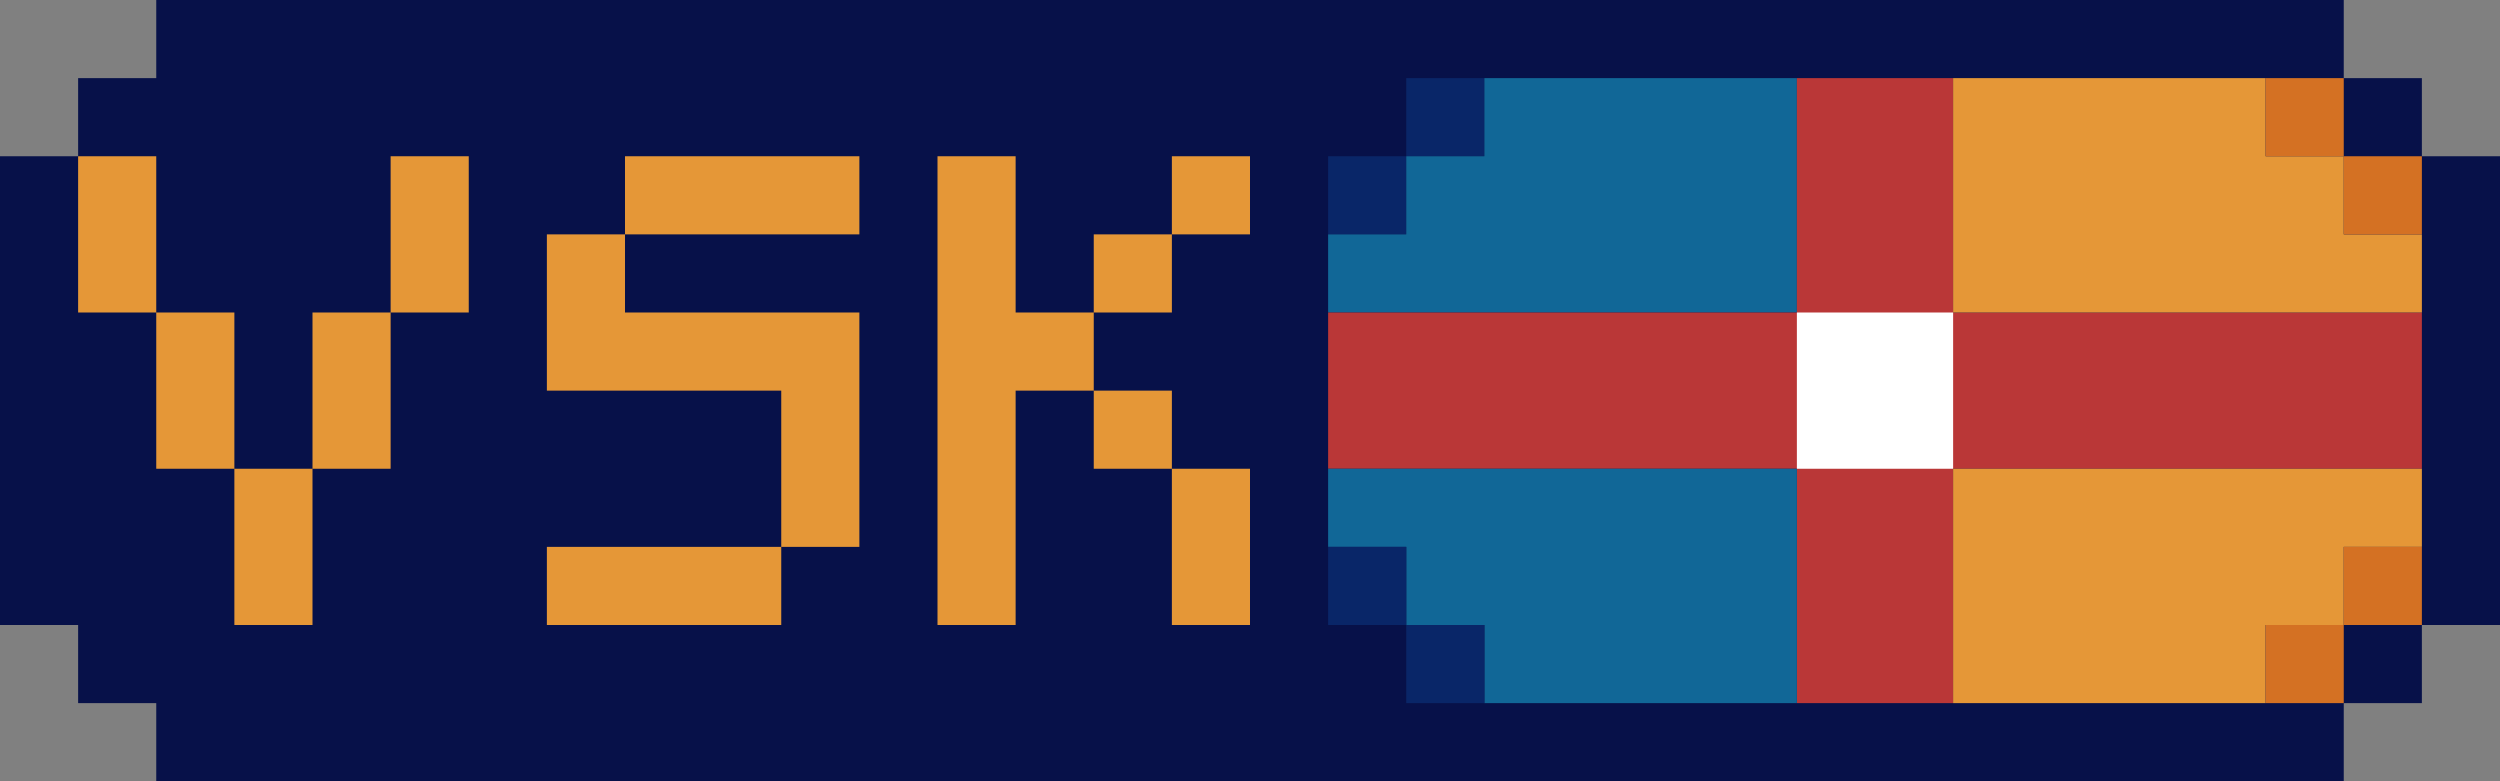 <?xml version="1.0" encoding="UTF-8" standalone="no"?>
<svg
   xmlns:dc="http://purl.org/dc/elements/1.1/"
   xmlns:cc="http://creativecommons.org/ns#"
   xmlns:rdf="http://www.w3.org/1999/02/22-rdf-syntax-ns#"
   xmlns:svg="http://www.w3.org/2000/svg"
   xmlns="http://www.w3.org/2000/svg"
   xmlns:sodipodi="http://sodipodi.sourceforge.net/DTD/sodipodi-0.dtd"
   xmlns:inkscape="http://www.inkscape.org/namespaces/inkscape"
   inkscape:version="1.0 (4035a4fb49, 2020-05-01)"
   sodipodi:docname="vysoka.svg"
   id="svg40"
   version="1.1"
   height="100"
   width="320">
  <rect width="100%" height="100%" fill="#808080" stroke="none"/>
  <defs
     id="defs44" />
  <sodipodi:namedview
     inkscape:current-layer="svg40"
     inkscape:window-maximized="1"
     inkscape:window-y="-8"
     inkscape:window-x="-8"
     inkscape:cy="50"
     inkscape:cx="160"
     inkscape:zoom="3.278125"
     showgrid="false"
     id="namedview42"
     inkscape:window-height="705"
     inkscape:window-width="1366"
     inkscape:pageshadow="2"
     inkscape:pageopacity="0"
     guidetolerance="10"
     gridtolerance="10"
     objecttolerance="10"
     borderopacity="1"
     bordercolor="#666666"
     pagecolor="#ffffff" />
  <path
     id="path4"
     d="M20 0L20 10L10 10L10 20L0 20L0 80L10 80L10 90L20 90L20 100L300 100L300 90L310 90L310 80L320 80L320 20L310 20L310 10L300 10L300 0L20 0z"
     style="fill:#071149; stroke:none;" />
  <path
     id="path8"
     d="M180 10L180 20L170 20L170 30L180 30L180 20L190 20L190 10L180 10z"
     style="fill:#092668; stroke:none;" />
  <path
     id="path10"
     d="M190 10L190 20L180 20L180 30L170 30L170 40L230 40L230 10L190 10z"
     style="fill:#116797; stroke:none;" />
  <path
     id="path12"
     d="M230 10L230 40L170 40L170 60L230 60L230 90L250 90L250 60L310 60L310 40L250 40L250 10L230 10z"
     style="fill:#ba3737; stroke:none;" />
  <path
     id="path14"
     d="M250 10L250 40L310 40L310 30L300 30L300 20L290 20L290 10L250 10z"
     style="fill:#e59737; stroke:none;" />
  <path
     id="path16"
     d="M290 10L290 20L300 20L300 10L290 10z"
     style="fill:#d47123; stroke:none;" />
  <path
     id="path18"
     d="M10 20L10 40L20 40L20 60L30 60L30 80L40 80L40 60L50 60L50 40L60 40L60 20L50 20L50 40L40 40L40 60L30 60L30 40L20 40L20 20L10 20M80 20L80 30L70 30L70 50L100 50L100 70L70 70L70 80L100 80L100 70L110 70L110 40L80 40L80 30L110 30L110 20L80 20M120 20L120 80L130 80L130 50L140 50L140 60L150 60L150 80L160 80L160 60L150 60L150 50L140 50L140 40L150 40L150 30L160 30L160 20L150 20L150 30L140 30L140 40L130 40L130 20L120 20z"
     style="fill:#e59737; stroke:none;" />
  <path
     id="path20"
     d="M300 20L300 30L310 30L310 20L300 20z"
     style="fill:#d47123; stroke:none;" />
  <path
     id="path22"
     d="M230 40L230 60L250 60L250 40L230 40z"
     style="fill:#ffffff; stroke:none;" />
  <path
     id="path24"
     d="M170 60L170 70L180 70L180 80L190 80L190 90L230 90L230 60L170 60z"
     style="fill:#116797; stroke:none;" />
  <path
     id="path26"
     d="M250 60L250 90L290 90L290 80L300 80L300 70L310 70L310 60L250 60z"
     style="fill:#e59737; stroke:none;" />
  <path
     id="path28"
     d="M170 70L170 80L180 80L180 70L170 70z"
     style="fill:#092668; stroke:none;" />
  <path
     id="path30"
     d="M300 70L300 80L310 80L310 70L300 70z"
     style="fill:#d47123; stroke:none;" />
  <path
     id="path34"
     d="M180 80L180 90L190 90L190 80L180 80z"
     style="fill:#092668; stroke:none;" />
  <path
     id="path36"
     d="M290 80L290 90L300 90L300 80L290 80z"
     style="fill:#d47123; stroke:none;" />
</svg>

